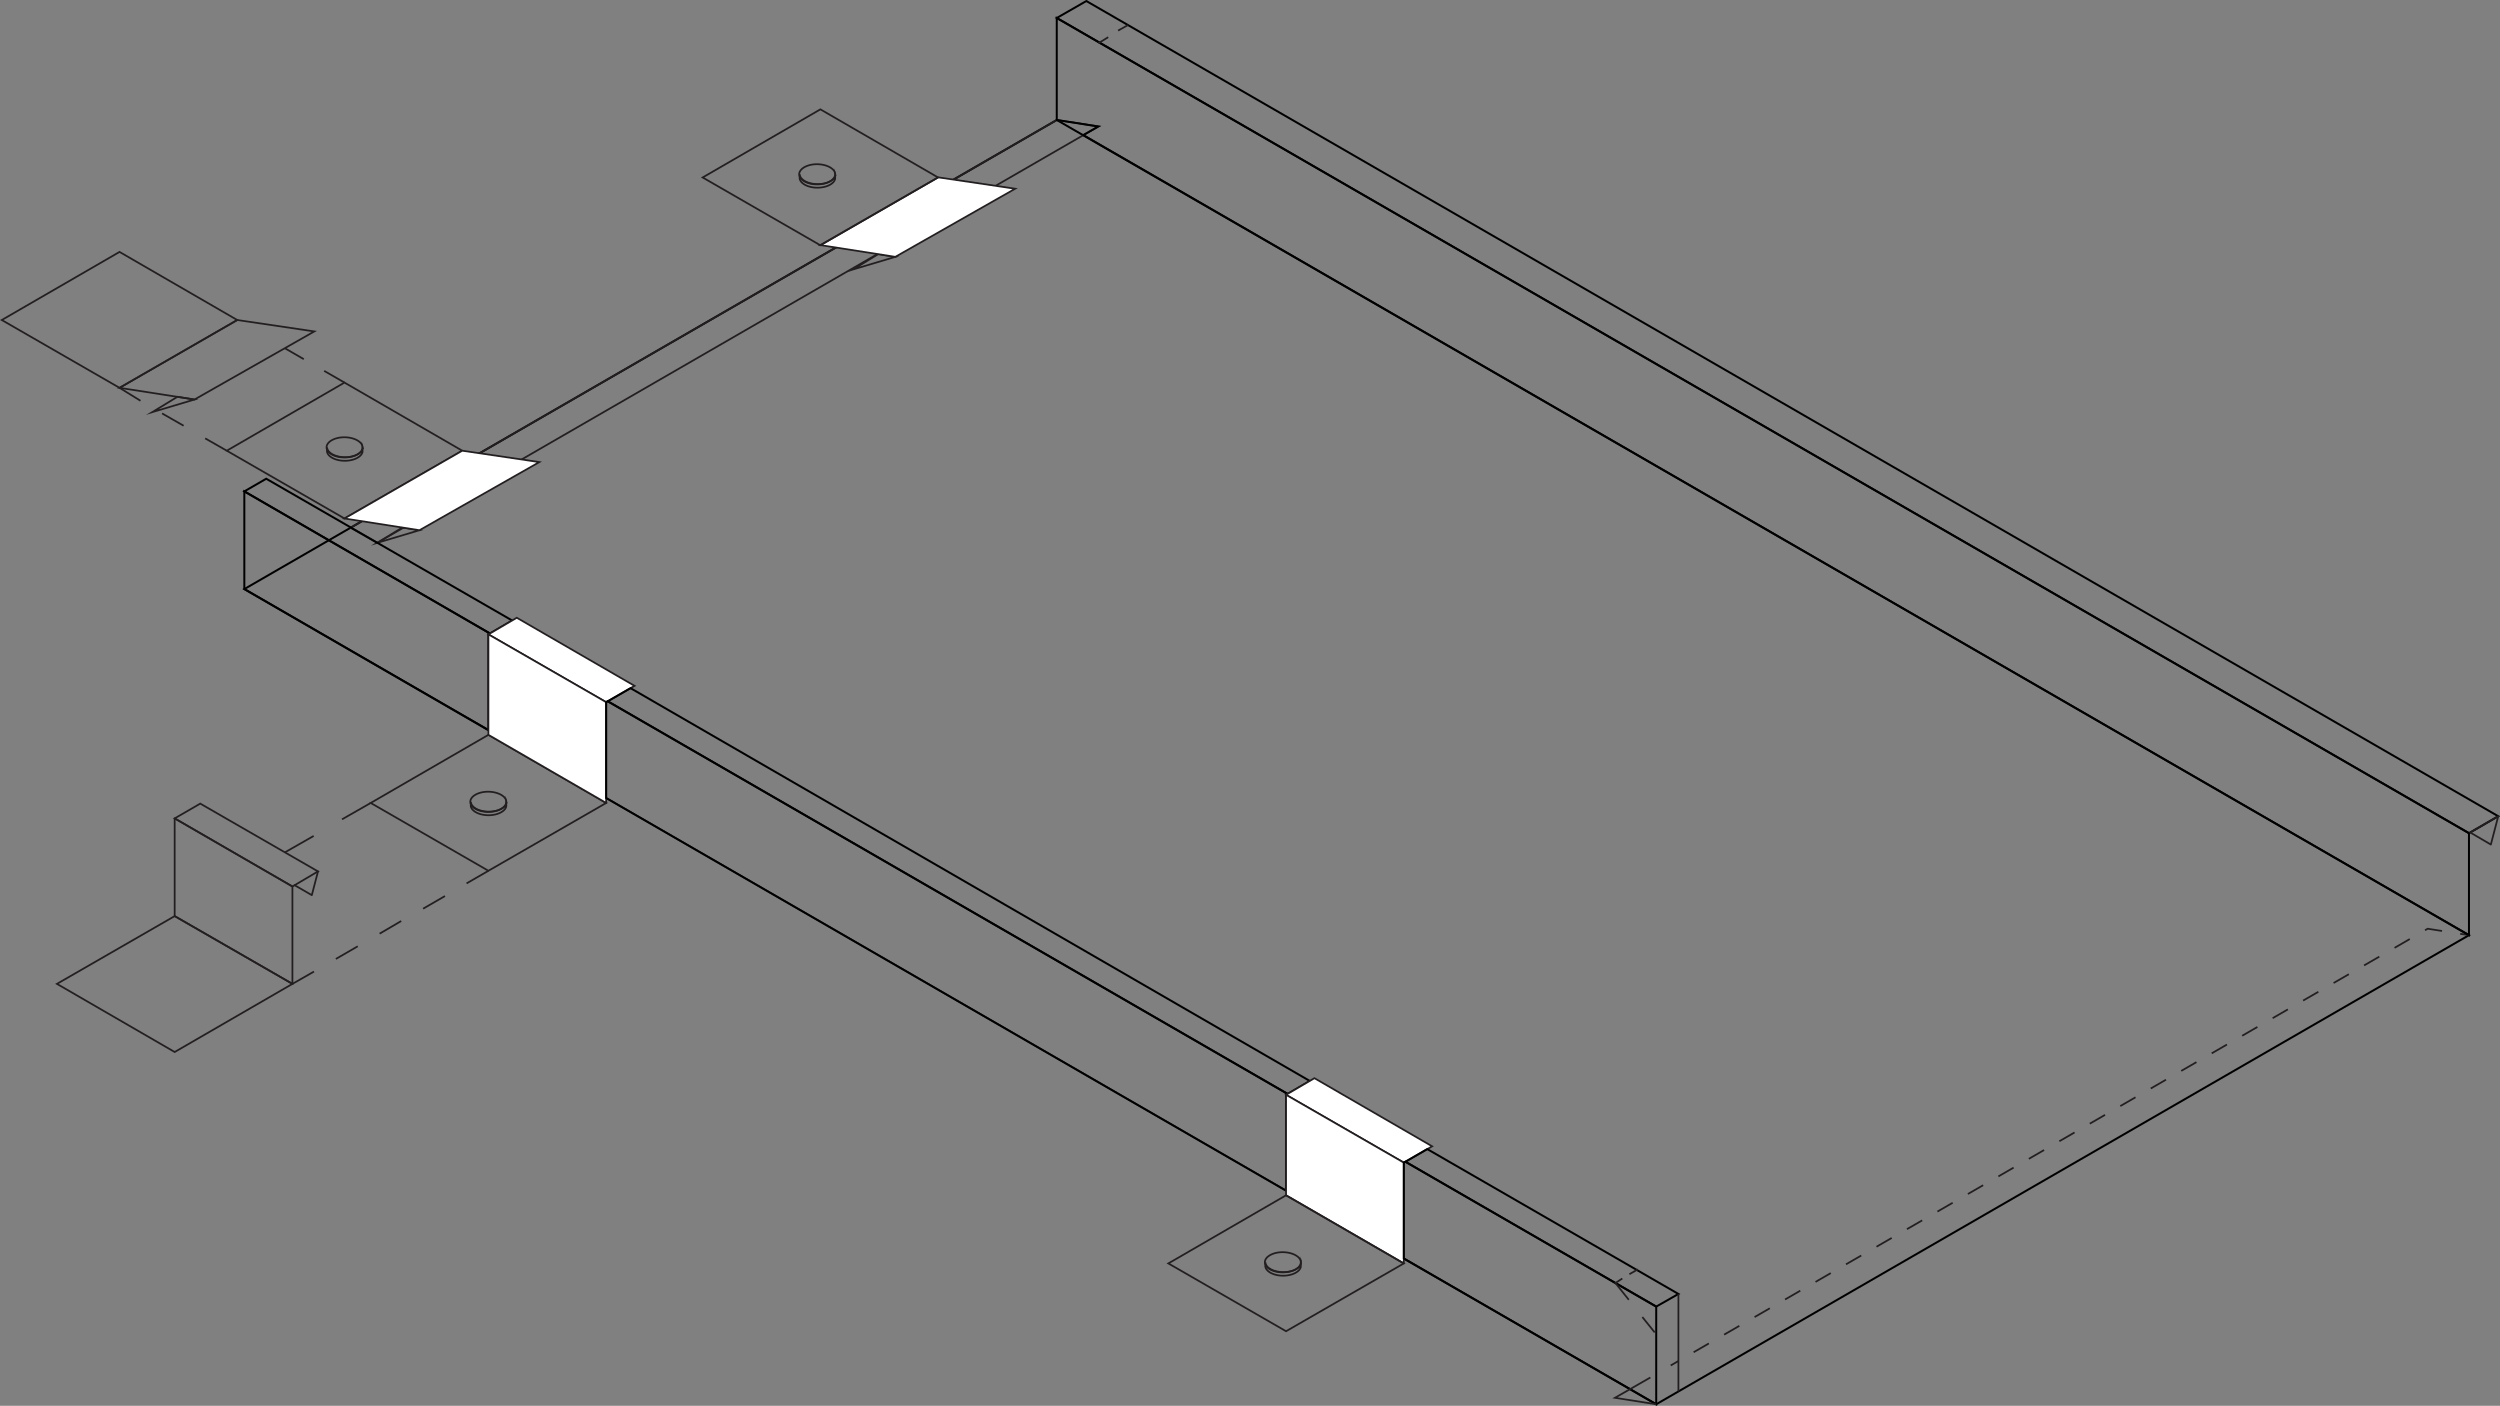 <svg id="Layer_1" data-name="Layer 1" xmlns="http://www.w3.org/2000/svg" viewBox="0 0 704.89 396.38">
    <rect x="0" y="0" width="704.89" height="396.38" fill="#808080" stroke="none"/>
    <defs>
        <style>
        .cls-1,
        .cls-2,
        .cls-3 {
            fill: none;
            stroke: #231f20;
            stroke-width: 0.5px;
        }
        
        .cls-1,
        .cls-3 {
            stroke-miterlimit: 10;
        }
        
        .cls-2 {
            stroke-linecap: round;
            stroke-linejoin: round;
        }
        
        .cls-3 {
            stroke-dasharray: 4.96 4.96;
        }
        </style>
    </defs>
    <title>Standing Seam</title>
    <polyline class="hover_color_change" fill="none" stroke="#000000" stroke-width="0.564" points="137.71 205.83 68.89 166.09 92.72 152.33 297.96 33.83 696.14 263.68 466.98 395.94 395.81 354.85" />
    <line class="cls-1" x1="362.61" y1="335.68" x2="170.91" y2="224.99" />
    <polygon class="cls-1" points="297.96 33.83 309.69 35.66 106.34 153.06 98.84 148.8 297.96 33.83" />
    <polygon class="cls-1" points="247.66 71.63 240.52 75.98 252.44 72.42 247.66 71.63" />
    <polygon class="cls-1" style="fill: #FFF;" points="252.44 72.42 286.23 53.21 264.5 50 231.31 69.11 252.44 72.42" />
    <polygon class="cls-1" points="97.13 107.87 63.94 127.08 97.13 146.19 130.33 127.08 97.13 107.87" />
    <polygon class="cls-1" points="231.31 30.83 198.11 50.04 231.31 69.16 264.5 50.04 231.31 30.83" />
    <line class="cls-1" x1="97.13" y1="107.87" x2="91.4" y2="104.57" />
    <line class="cls-1" x1="57.85" y1="123.6" x2="63.94" y2="127.08" />
    <polygon class="cls-1" points="113.48 148.72 106.34 153.06 118.27 149.5 113.48 148.72" />
    <polygon class="cls-1" style="fill: #FFF;" points="118.27 149.5 152.06 130.29 130.33 127.08 97.13 146.19 118.27 149.5" />
    <polygon class="cls-1" points="33.7 71.03 0.5 90.23 33.7 109.35 66.89 90.23 33.7 71.03" />
    <polygon class="cls-1" points="50.05 111.87 42.91 116.21 54.83 112.65 50.05 111.87" />
    <polygon class="cls-1" points="54.83 112.65 88.62 93.45 66.89 90.23 33.7 109.35 54.83 112.65" />
    <polygon class="hover_color_change" fill="none" stroke="#000000" stroke-width="0.564" points="144.41 174.96 138.15 178.61 137.72 178.36 68.89 138.55 75.06 134.98 144.41 174.96" />
    <polygon class="hover_color_change" fill="none" stroke="#000000" stroke-width="0.564" points="137.71 178.36 137.71 205.89 68.89 166.09 68.89 138.54 92.72 152.33 137.71 178.36" />
    <polygon class="cls-1" style="fill: #FFF;" points="178.91 193.38 145.71 174.18 137.72 178.87 170.91 197.99 178.91 193.38" />
    <polygon class="cls-1" points="170.91 226.4 137.71 245.52 104.52 226.4 137.71 207.19 170.91 226.4" />
    <polygon class="cls-2" style="fill: #FFF;" points="170.91 197.98 170.91 226.4 137.71 207.19 137.71 178.87 170.91 197.98" />
    <line class="cls-1" x1="137.72" y1="245.52" x2="131.55" y2="249.08" />
    <line class="cls-1" x1="125.46" y1="252.65" x2="119.29" y2="256.21" />
    <line class="cls-1" x1="113.12" y1="259.69" x2="107.04" y2="263.25" />
    <line class="cls-1" x1="100.87" y1="266.81" x2="94.7" y2="270.38" />
    <line class="cls-1" x1="88.53" y1="273.94" x2="82.45" y2="277.41" />
    <line class="cls-1" x1="104.52" y1="226.4" x2="96.44" y2="231.01" />
    <line class="cls-1" x1="88.44" y1="235.7" x2="80.36" y2="240.31" />
    <polygon class="cls-1" points="49.25 230.75 56.46 226.58 89.66 245.7 82.45 249.95 49.25 230.75" />
    <polygon class="cls-2" points="49.25 230.75 49.25 258.3 82.45 277.41 82.45 249.95 49.25 230.75" />
    <polyline class="cls-2" points="89.66 245.7 87.92 252.39 83.06 249.59" />
    <polygon class="cls-1" points="49.25 258.3 16.05 277.41 49.25 296.62 82.45 277.41 49.25 258.3" />
    <polygon class="hover_color_change" fill="none" stroke="#000000" stroke-width="0.564" points="363.05 308.43 362.61 308.69 362.61 335.72 170.91 225.01 170.91 197.98 171.34 197.72 363.05 308.43" />
    <polygon class="hover_color_change" fill="none" stroke="#000000" stroke-width="0.564" points="171.35 197.73 177.78 194.03 369.31 304.79 363.05 308.44 171.35 197.73" />
    <polygon class="cls-1" style="fill: #FFF;" points="403.8 323.21 395.81 327.81 362.61 308.69 363.05 308.43 370.61 304 403.8 323.21" />
    <polygon class="cls-2" style="fill: #FFF;" points="395.81 327.81 395.81 356.23 362.61 337.02 362.61 308.69 395.81 327.81" />
    <polygon class="cls-1" points="395.81 356.23 362.61 375.35 329.42 356.23 362.61 337.02 395.81 356.23" />
    <polygon class="hover_color_change" fill="none" stroke="#000000" stroke-width="0.564" points="395.81 354.84 466.98 395.95 466.98 368.4 396.26 327.56 395.81 327.82 395.81 354.84" />
    <polygon class="hover_color_change" fill="none" stroke="#000000" stroke-width="0.564" points="402.42 323.99 473.24 364.84 466.98 368.4 396.26 327.56 402.42 323.99" />
    <polyline class="cls-1" points="466.98 395.95 455.34 394.12 465.33 388.39" />
    <line class="cls-1" x1="463.07" y1="371.35" x2="466.55" y2="375.68" />
    <polyline class="cls-1" points="459.25 366.49 455.47 361.75 457.42 360.49" />
    <line class="cls-1" x1="459.42" y1="359.27" x2="461.8" y2="357.9" />
    <line class="cls-1" x1="471.07" y1="385" x2="473.23" y2="383.75" />
    <polyline class="cls-3" points="477.53 381.27 684.5 261.86 691.22 262.91" />
    <line class="cls-1" x1="693.67" y1="263.3" x2="696.14" y2="263.68" />
    <polygon class="hover_color_change" fill="none" stroke="#000000" stroke-width="0.564" points="305.43 38.09 696.14 263.68 696.14 234.92 297.96 5.07 297.96 33.83 309.69 35.66 305.43 38.09" />
    <polygon class="hover_color_change" fill="none" stroke="#000000" stroke-width="0.564" points="696.14 234.92 704.39 230.14 306.3 0.29 297.96 5.07 696.14 234.92" />
    <polygon class="cls-2" points="704.39 230.14 702.31 238.13 696.49 234.72 704.39 230.14" />
    <path class="cls-1" d="M278.6,172.73v.09a2.89,2.89,0,0,1-.07.38c-.39,1.35-2.48,2.38-5,2.38s-4.58-1-5-2.38a2.89,2.89,0,0,1-.07-.38v-.09c0-1.56,2.26-2.84,5-2.84S278.6,171.16,278.6,172.73Z" transform="translate(-43.12 -123.59)" />
    <path class="cls-1" d="M278.6,172.81V174h0a.05.05,0,0,1,0,0c-.29,1.4-2.42,2.51-5,2.51s-4.71-1.1-5-2.51a1.24,1.24,0,0,1,0-.33v-.93a2.89,2.89,0,0,0,.07.38c.39,1.35,2.48,2.38,5,2.38s4.58-1,5-2.38A2.89,2.89,0,0,0,278.6,172.81Z" transform="translate(-43.12 -123.59)" />
    <path class="cls-1" d="M145.34,249.72v.09a2.89,2.89,0,0,1-.07.38c-.39,1.35-2.48,2.38-5,2.38s-4.58-1-5-2.38a2.89,2.89,0,0,1-.07-.38v-.09c0-1.56,2.26-2.84,5-2.84S145.34,248.16,145.34,249.72Z" transform="translate(-43.12 -123.59)" />
    <path class="cls-1" d="M145.34,249.81V251h0a.05.05,0,0,1,0,0c-.29,1.4-2.42,2.51-5,2.51s-4.71-1.1-5-2.51a1.24,1.24,0,0,1,0-.33v-.93a2.89,2.89,0,0,0,.07.38c.39,1.35,2.48,2.38,5,2.38s4.58-1,5-2.38A2.89,2.89,0,0,0,145.34,249.81Z" transform="translate(-43.12 -123.59)" />
    <path class="cls-1" d="M185.87,349.66v.09a2.89,2.89,0,0,1-.07.38c-.39,1.35-2.48,2.38-5,2.38s-4.58-1-5-2.38a2.89,2.89,0,0,1-.07-.38v-.09c0-1.56,2.26-2.84,5-2.84S185.87,348.09,185.87,349.66Z" transform="translate(-43.12 -123.59)" />
    <path class="cls-1" d="M185.87,349.74v1.2h0a.05.05,0,0,1,0,0c-.29,1.4-2.42,2.51-5,2.51s-4.71-1.1-5-2.51a1.24,1.24,0,0,1,0-.33v-.93a2.89,2.89,0,0,0,.07.38c.39,1.35,2.48,2.38,5,2.38s4.58-1,5-2.38A2.89,2.89,0,0,0,185.87,349.74Z" transform="translate(-43.12 -123.59)" />
    <path class="cls-1" d="M409.9,479.49v.09a2.89,2.89,0,0,1-.07.38c-.39,1.35-2.48,2.38-5,2.38s-4.58-1-5-2.38a2.89,2.89,0,0,1-.07-.38v-.09c0-1.56,2.26-2.84,5-2.84S409.9,477.92,409.9,479.49Z" transform="translate(-43.12 -123.59)" />
    <path class="cls-1" d="M409.9,479.57v1.2h0a.05.05,0,0,1,0,0c-.29,1.4-2.42,2.51-5,2.51s-4.71-1.1-5-2.51a1.24,1.24,0,0,1,0-.33v-.93a2.89,2.89,0,0,0,.07.38c.39,1.35,2.48,2.38,5,2.38s4.58-1,5-2.38A2.89,2.89,0,0,0,409.9,479.57Z" transform="translate(-43.12 -123.59)" />
    <line class="cls-1" x1="39.61" y1="113" x2="33.7" y2="109.35" />
    <line class="cls-1" x1="45.69" y1="116.56" x2="51.77" y2="120.04" />
    <line class="cls-1" x1="85.66" y1="101.27" x2="80.3" y2="98.18" />
    <line class="cls-1" x1="309.69" y1="12.19" x2="312.47" y2="10.48" />
    <line class="cls-1" x1="318.04" y1="7.07" x2="315.25" y2="8.63" />
    <line class="cls-1" x1="473.24" y1="364.84" x2="473.24" y2="392.33" />
</svg>